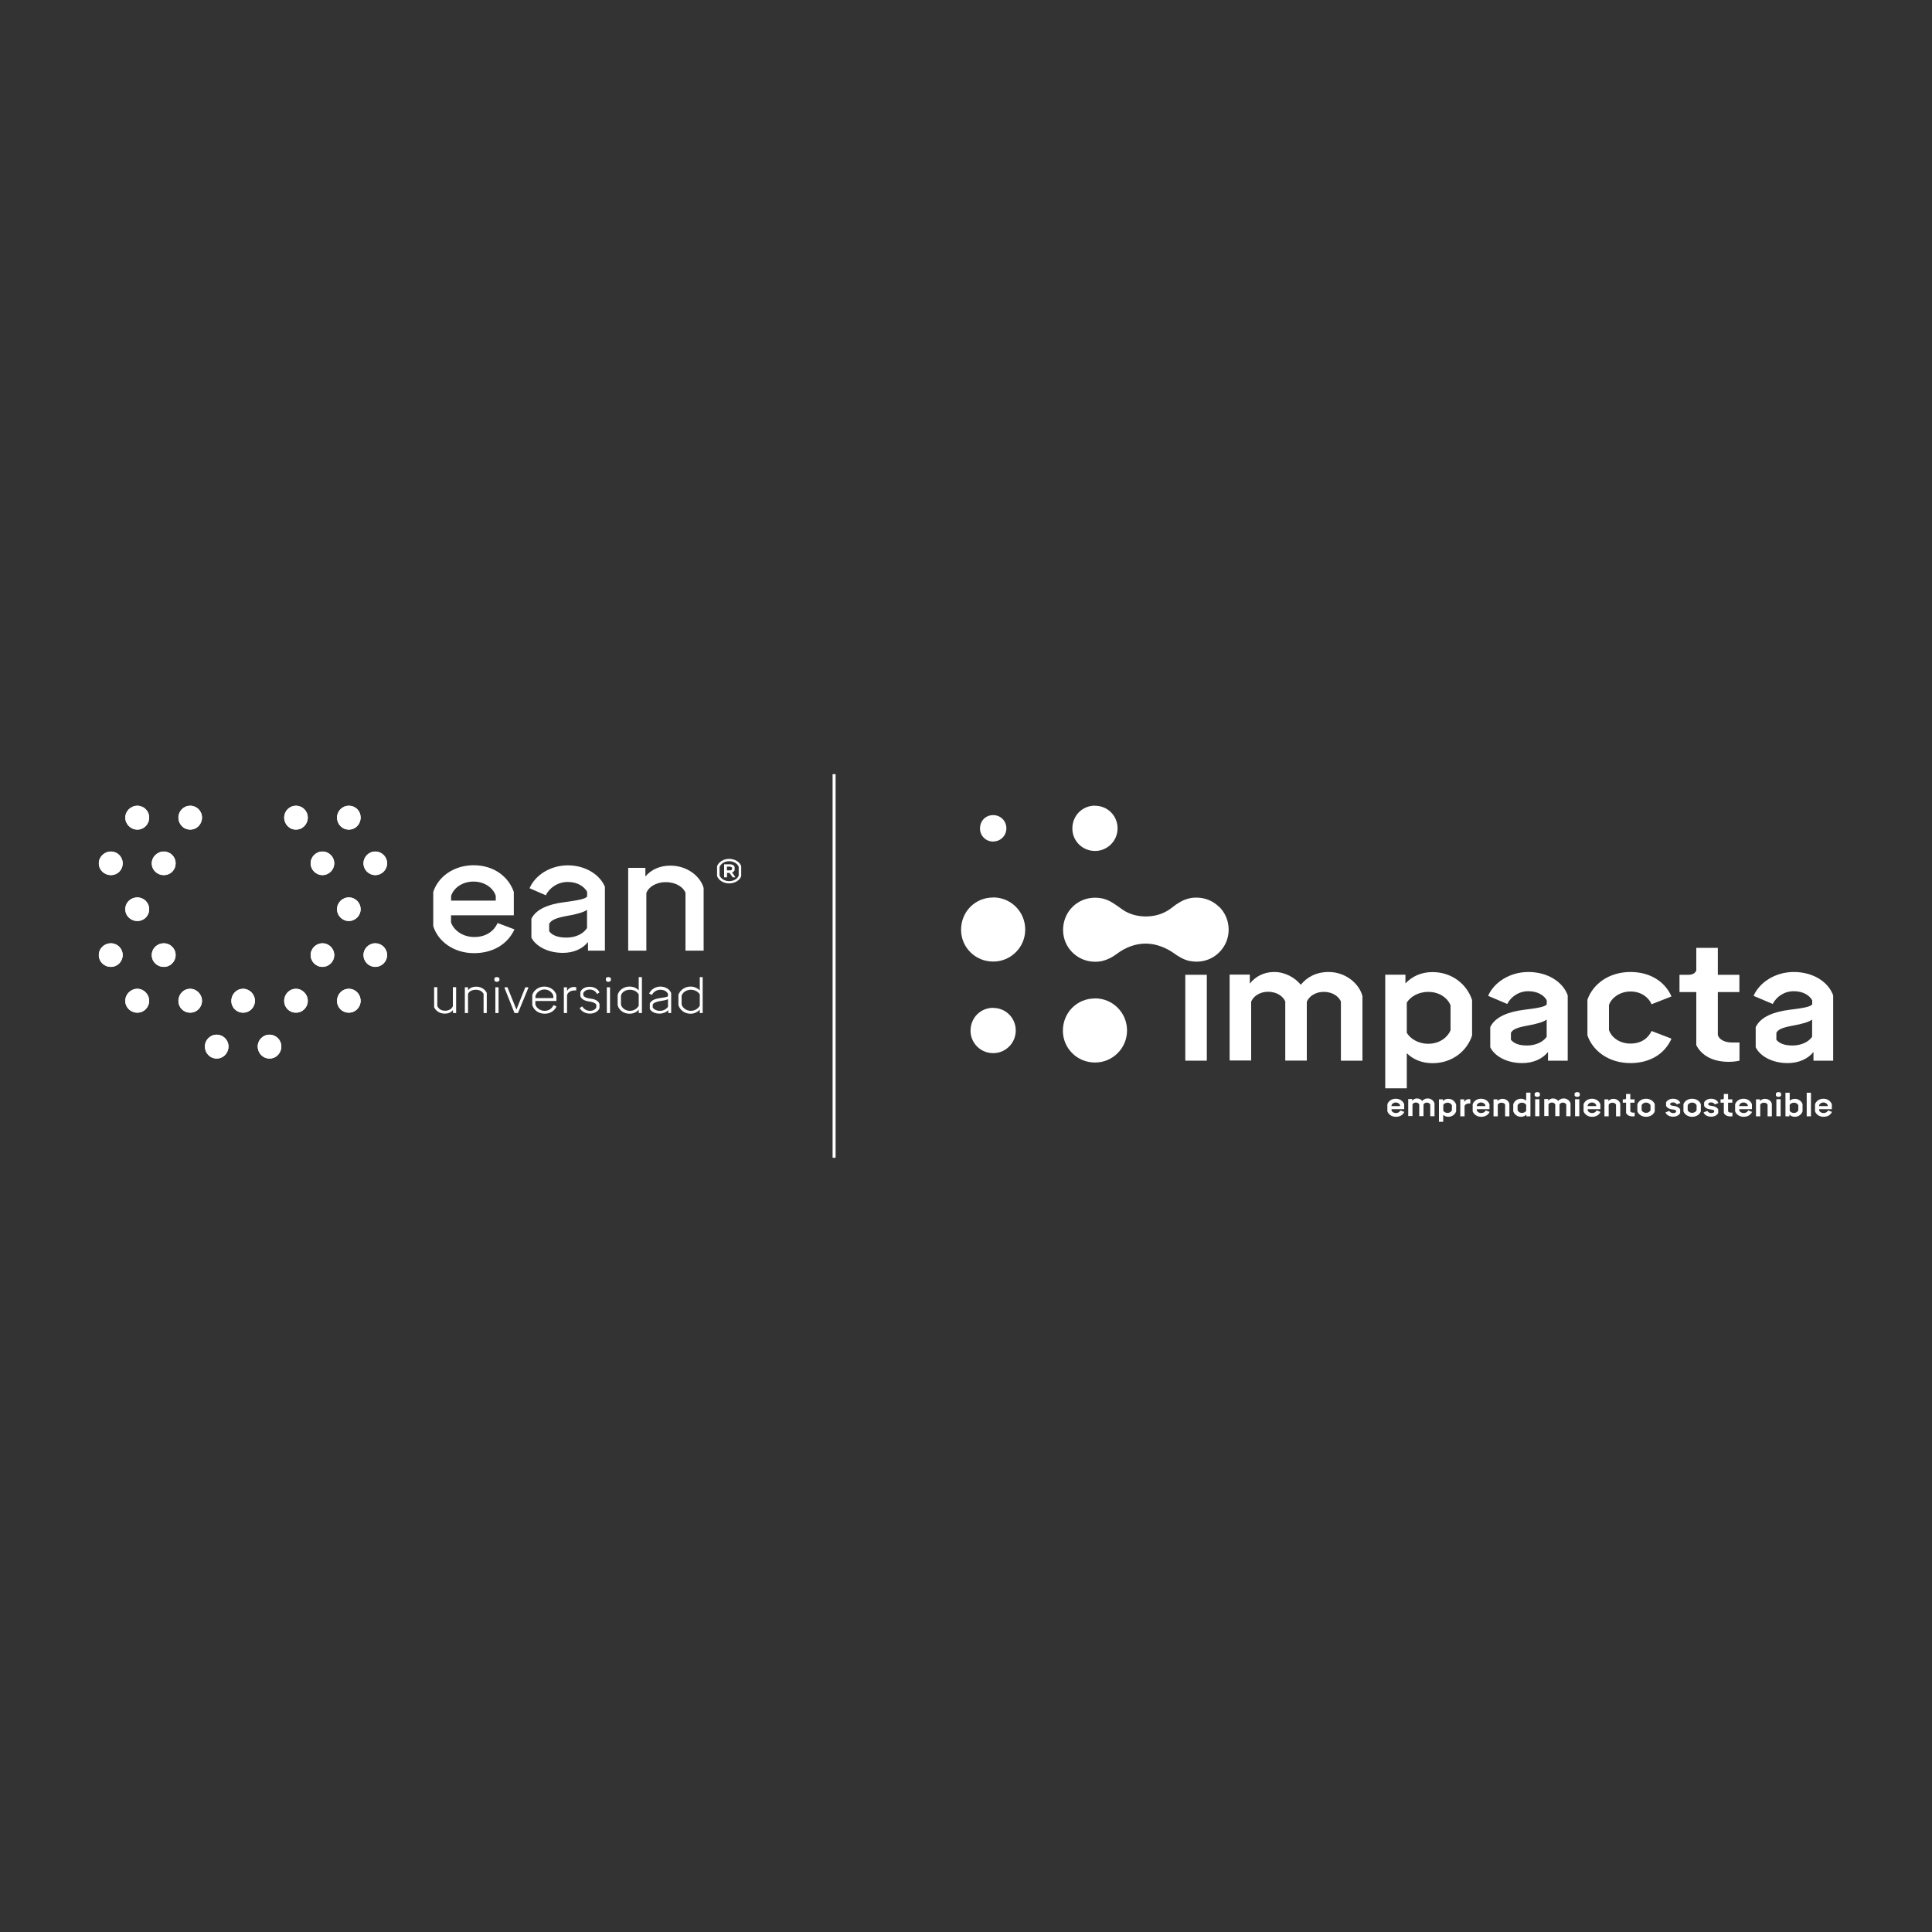 <?xml version="1.0" encoding="UTF-8"?>
<svg id="Capa_1" data-name="Capa 1" xmlns="http://www.w3.org/2000/svg" viewBox="0 0 200 200">
  <rect x="0" y="0" width="200" height="200" fill="#333333" stroke="none"/>
  <defs>
    <style>
      .cls-1 {
        fill: #fff;
      }
    </style>
  </defs>
  <rect class="cls-1" x="86.19" y="80.14" width=".31" height="39.71"/>
  <g>
    <g>
      <g>
        <path class="cls-1" d="m122.7,100.91h2.23v8.89h-2.23v-8.89Z"/>
        <path class="cls-1" d="m141.04,103.11v6.69h-2.23v-6.12c-.2-.47-.79-1-1.77-1s-1.59.56-1.76,1.03v6.08h-2.23v-6.12c-.2-.47-.79-1-1.77-1s-1.59.56-1.76,1.03v6.08h-2.23v-8.89h2.09v.93c.57-.71,1.42-1.2,2.53-1.2s2.13.57,2.75,1.32c.64-.79,1.59-1.32,2.89-1.32,1.77,0,3.16,1.23,3.48,2.47Z"/>
        <path class="cls-1" d="m152.39,103.51v3.68c-.52,1.61-2.06,2.87-4.09,2.87-1.12,0-2.01-.39-2.67-1.03v3.63h-2.23v-11.76h2.09v.9c.68-.71,1.6-1.17,2.8-1.17,2.03,0,3.56,1.27,4.09,2.87Zm-2.23.56c-.25-.66-1.06-1.39-2.3-1.39-1.1,0-1.88.54-2.23,1.11v3.13c.35.57,1.13,1.13,2.23,1.13,1.23,0,2.04-.74,2.3-1.4v-2.58Z"/>
        <path class="cls-1" d="m162.29,103.04v6.76h-2.04v-.9c-.59.73-1.54,1.15-2.67,1.15-1.66,0-2.89-.76-3.31-1.64v-2.08c.51-1.08,1.89-1.59,3.45-1.79,1.52-.19,2.23-.32,2.4-.57v-.41c-.25-.49-.9-.95-1.91-.95s-1.81.59-2.18,1.32l-1.98-.84c.59-1.37,2.21-2.47,4.17-2.47s3.56,1,4.07,2.42Zm-2.18,2.5c-.3.25-1.03.46-2.03.64-1.03.19-1.47.37-1.67.73v.73c.27.32.74.59,1.66.59s1.67-.37,2.04-.9v-1.79Z"/>
        <path class="cls-1" d="m164.33,107.19v-3.7c.56-1.61,2.21-2.87,4.46-2.87,2.01,0,3.56.98,4.24,2.53l-2.06.81c-.27-.64-1-1.32-2.18-1.32s-2.01.73-2.23,1.4v2.6c.22.66,1,1.39,2.23,1.39s1.89-.68,2.18-1.3l2.06.79c-.68,1.57-2.23,2.53-4.24,2.53-2.25,0-3.9-1.25-4.46-2.87Z"/>
        <path class="cls-1" d="m175.6,108.19v-5.49h-1.74v-1.79h.96c.39,0,.66-.17.78-.44v-2.35h2.23v2.79h2.23v1.79h-2.23v4.46c.15.41.61.76,1.5.76h.74v1.88c-.34.08-.78.12-1.11.12-1.64,0-2.8-.64-3.36-1.72Z"/>
        <path class="cls-1" d="m189.77,103.04v6.76h-2.04v-.9c-.59.73-1.54,1.15-2.67,1.15-1.66,0-2.89-.76-3.31-1.64v-2.08c.51-1.08,1.89-1.59,3.45-1.79,1.52-.19,2.23-.32,2.4-.57v-.41c-.25-.49-.9-.95-1.91-.95s-1.81.59-2.18,1.32l-1.98-.84c.59-1.37,2.21-2.47,4.17-2.47s3.56,1,4.07,2.42Zm-2.18,2.5c-.3.25-1.03.46-2.03.64-1.03.19-1.47.37-1.67.73v.73c.27.32.74.59,1.66.59s1.67-.37,2.04-.9v-1.79Z"/>
      </g>
      <g>
        <path class="cls-1" d="m145.37,115.11c-.14.31-.45.5-.87.5-.44,0-.77-.25-.88-.57v-.73c.11-.32.43-.57.87-.57s.75.25.87.57v.51h-1.31v.13c.04.13.2.27.45.27.26,0,.4-.13.47-.27l.4.15Zm-1.32-.71v.1h.88v-.1c-.05-.13-.2-.27-.44-.27s-.39.14-.44.27Z"/>
        <path class="cls-1" d="m148.5,114.23v1.32h-.44v-1.21c-.04-.09-.16-.2-.35-.2s-.31.11-.35.2v1.2h-.44v-1.21c-.04-.09-.16-.2-.35-.2s-.31.11-.35.2v1.2h-.44v-1.76h.41v.18c.11-.14.28-.24.5-.24s.42.11.54.26c.13-.16.31-.26.57-.26.35,0,.62.24.69.49Z"/>
        <path class="cls-1" d="m150.74,114.31v.73c-.1.32-.41.57-.81.57-.22,0-.4-.08-.53-.2v.72h-.44v-2.33h.41v.18c.13-.14.32-.23.55-.23.4,0,.7.25.81.57Zm-.44.11c-.05-.13-.21-.27-.45-.27-.22,0-.37.11-.44.22v.62c.07.11.22.22.44.22.24,0,.4-.15.45-.28v-.51Z"/>
        <path class="cls-1" d="m152.21,113.8v.43h-.12c-.31,0-.44.15-.48.26v1.07h-.44v-1.76h.41v.28c.09-.17.24-.3.48-.3.05,0,.11.01.15.03Z"/>
        <path class="cls-1" d="m154.2,115.11c-.14.31-.45.5-.87.5-.44,0-.77-.25-.88-.57v-.73c.11-.32.43-.57.87-.57s.75.25.87.57v.51h-1.31v.13c.04.13.2.27.45.27.26,0,.4-.13.47-.27l.4.15Zm-1.32-.71v.1h.88v-.1c-.05-.13-.2-.27-.44-.27s-.39.14-.44.27Z"/>
        <path class="cls-1" d="m156.25,114.24v1.32h-.44v-1.21c-.04-.1-.17-.2-.38-.2s-.34.11-.38.21v1.2h-.44v-1.76h.41v.18c.12-.14.3-.23.52-.23.37,0,.64.24.7.49Z"/>
        <path class="cls-1" d="m158.43,113.12v2.44h-.42v-.18c-.13.14-.32.23-.55.23-.4,0-.7-.25-.81-.57v-.73c.1-.32.41-.57.81-.57.22,0,.4.08.53.2v-.83h.44Zm-.44,1.25c-.07-.11-.22-.22-.44-.22-.24,0-.4.14-.45.27v.51c.05.13.21.28.45.28.22,0,.37-.11.44-.22v-.62Z"/>
        <path class="cls-1" d="m158.87,113.41v-.22c.05-.08.15-.14.27-.14s.23.06.27.14v.22c-.04.08-.14.14-.27.14s-.23-.06-.27-.14Zm.05.38h.44v1.76h-.44v-1.76Z"/>
        <path class="cls-1" d="m162.58,114.23v1.32h-.44v-1.21c-.04-.09-.16-.2-.35-.2s-.31.11-.35.2v1.2h-.44v-1.21c-.04-.09-.16-.2-.35-.2s-.31.11-.35.2v1.2h-.44v-1.76h.41v.18c.11-.14.28-.24.5-.24s.42.11.54.26c.13-.16.31-.26.57-.26.35,0,.62.24.69.49Z"/>
        <path class="cls-1" d="m163,113.41v-.22c.05-.08.15-.14.27-.14s.23.06.27.14v.22c-.04.08-.14.14-.27.14s-.23-.06-.27-.14Zm.05.38h.44v1.76h-.44v-1.76Z"/>
        <path class="cls-1" d="m165.68,115.11c-.14.31-.45.5-.87.5-.44,0-.77-.25-.88-.57v-.73c.11-.32.43-.57.87-.57s.75.25.87.57v.51h-1.31v.13c.04.13.2.27.45.27.26,0,.4-.13.47-.27l.4.15Zm-1.32-.71v.1h.88v-.1c-.05-.13-.2-.27-.44-.27s-.39.14-.44.27Z"/>
        <path class="cls-1" d="m167.73,114.24v1.32h-.44v-1.21c-.04-.1-.17-.2-.38-.2s-.34.11-.38.21v1.2h-.44v-1.76h.41v.18c.12-.14.3-.23.52-.23.37,0,.64.24.7.49Z"/>
        <path class="cls-1" d="m168.33,115.24v-1.09h-.34v-.35h.19c.08,0,.13-.03.15-.09v-.46h.44v.55h.44v.35h-.44v.88c.03.08.12.15.3.15h.15v.37c-.07.02-.15.02-.22.02-.32,0-.55-.13-.66-.34Z"/>
        <path class="cls-1" d="m169.5,115.04v-.73c.11-.32.46-.57.9-.57s.79.25.9.57v.73c-.11.32-.45.57-.9.57s-.79-.25-.9-.57Zm1.36-.11v-.51c-.04-.13-.21-.28-.46-.28s-.41.14-.46.28v.51c.05.13.22.27.46.27s.41-.14.46-.27Z"/>
        <path class="cls-1" d="m172.42,115.15l.38-.15c.08.15.24.23.41.23s.26-.06.3-.13v-.12s-.08-.08-.16-.1c-.12-.03-.31-.03-.49-.09-.19-.06-.32-.17-.39-.31v-.36c.1-.21.38-.38.72-.38.37,0,.65.17.76.44l-.37.15c-.08-.14-.22-.21-.39-.21-.15,0-.26.06-.29.13v.1s.07.08.15.1c.12.03.31.03.48.09.2.07.33.17.4.31v.37c-.1.21-.37.38-.73.38-.38,0-.69-.17-.79-.45Z"/>
        <path class="cls-1" d="m174.27,115.04v-.73c.11-.32.46-.57.9-.57s.79.25.9.57v.73c-.11.32-.45.57-.9.57s-.79-.25-.9-.57Zm1.36-.11v-.51c-.04-.13-.21-.28-.46-.28s-.41.14-.46.28v.51c.05.13.22.27.46.27s.41-.14.46-.27Z"/>
        <path class="cls-1" d="m176.36,115.15l.38-.15c.08.15.24.23.41.23s.26-.06.3-.13v-.12s-.08-.08-.16-.1c-.12-.03-.31-.03-.49-.09-.19-.06-.32-.17-.39-.31v-.36c.1-.21.38-.38.72-.38.37,0,.65.17.76.44l-.37.15c-.08-.14-.22-.21-.39-.21-.15,0-.26.06-.29.13v.1s.07.08.15.1c.12.03.31.03.48.09.2.07.33.17.4.31v.37c-.1.21-.37.38-.73.38-.38,0-.69-.17-.79-.45Z"/>
        <path class="cls-1" d="m178.45,115.24v-1.09h-.34v-.35h.19c.08,0,.13-.03.15-.09v-.46h.44v.55h.44v.35h-.44v.88c.03.08.12.15.3.15h.15v.37c-.07.02-.15.02-.22.02-.32,0-.55-.13-.66-.34Z"/>
        <path class="cls-1" d="m181.37,115.11c-.14.31-.45.5-.87.5-.44,0-.77-.25-.88-.57v-.73c.11-.32.43-.57.87-.57s.75.25.87.57v.51h-1.31v.13c.04.13.2.27.45.27.26,0,.4-.13.47-.27l.4.15Zm-1.32-.71v.1h.88v-.1c-.05-.13-.2-.27-.44-.27s-.39.14-.44.27Z"/>
        <path class="cls-1" d="m183.42,114.24v1.32h-.44v-1.21c-.04-.1-.17-.2-.38-.2s-.34.11-.38.21v1.2h-.44v-1.76h.41v.18c.12-.14.3-.23.52-.23.37,0,.64.24.7.49Z"/>
        <path class="cls-1" d="m183.84,113.41v-.22c.05-.08.15-.14.27-.14s.23.06.27.14v.22c-.04.08-.14.14-.27.14s-.23-.06-.27-.14Zm.05.38h.44v1.76h-.44v-1.76Z"/>
        <path class="cls-1" d="m186.6,114.31v.73c-.1.32-.41.57-.81.57-.23,0-.42-.09-.55-.23v.18h-.41v-2.44h.44v.83c.13-.12.31-.2.53-.2.4,0,.7.25.81.57Zm-.44.11c-.05-.13-.21-.27-.45-.27-.22,0-.37.11-.44.22v.62c.07.12.22.22.44.22.24,0,.4-.14.45-.28v-.51Z"/>
        <path class="cls-1" d="m187.03,113.12h.44v2.44h-.44v-2.44Z"/>
        <path class="cls-1" d="m189.64,115.11c-.14.31-.45.5-.87.5-.44,0-.77-.25-.88-.57v-.73c.11-.32.43-.57.87-.57s.75.25.87.57v.51h-1.31v.13c.04.13.2.27.45.27.26,0,.4-.13.47-.27l.4.15Zm-1.32-.71v.1h.88v-.1c-.05-.13-.2-.27-.44-.27s-.39.14-.44.27Z"/>
      </g>
    </g>
    <g>
      <path class="cls-1" d="m102.82,87.11c.76,0,1.36-.61,1.36-1.36,0-.77-.6-1.37-1.37-1.37-.78,0-1.36.59-1.36,1.39,0,.76.61,1.35,1.37,1.35Z"/>
      <path class="cls-1" d="m102.81,92.91h-.01c-1.86,0-3.31,1.47-3.31,3.34,0,.89.35,1.72.98,2.34.62.61,1.45.95,2.34.95h.02c.88,0,1.71-.35,2.33-.97.62-.62.97-1.45.97-2.34,0-.89-.34-1.73-.97-2.36-.63-.63-1.46-.97-2.35-.97h0Z"/>
      <path class="cls-1" d="m102.81,104.33h0c-.64,0-1.24.25-1.67.69-.43.44-.67,1.03-.67,1.68,0,.63.25,1.21.69,1.65.44.43,1.03.67,1.65.67h.01c.63,0,1.21-.25,1.65-.69.44-.44.68-1.03.68-1.65,0-.63-.24-1.22-.68-1.66-.44-.44-1.03-.68-1.66-.68h0Z"/>
      <path class="cls-1" d="m113.35,103.36h-.01c-1.86,0-3.31,1.47-3.31,3.34,0,.89.35,1.72.98,2.34.62.61,1.45.95,2.34.95h.02c.88,0,1.71-.35,2.33-.97.62-.62.97-1.45.97-2.34,0-.89-.34-1.73-.97-2.36-.63-.63-1.46-.97-2.35-.97h0Z"/>
      <path class="cls-1" d="m126.21,93.89c-.63-.63-1.46-.97-2.35-.97h-.01s0,0,0,0h0c-.05,0-.11,0-.16,0-.6.03-1.16.22-1.63.52-.21.12-.42.26-.61.42-.24.19-.5.37-.78.52-1.22.66-2.9.65-4.11,0-.28-.15-.53-.34-.78-.52-.2-.14-.38-.27-.57-.38-.15-.1-.31-.19-.47-.26-.39-.18-.81-.29-1.37-.29h0s0,0,0,0h-.01c-1.86,0-3.31,1.47-3.31,3.34,0,.89.35,1.72.98,2.34.62.61,1.45.95,2.34.95h.01s0,0,0,0c0,0,0,0,0,0h0s.02,0,.03,0c.16,0,.31-.01.46-.04.01,0,.03,0,.04,0,.04,0,.07-.01.11-.02.04,0,.09-.02.13-.03,0,0,0,0,0,0,.24-.06.46-.14.68-.25.3-.14.58-.32.86-.53.77-.58,1.84-1.02,2.92-1.01,1.08,0,2.15.45,2.93,1.01.19.14.38.26.57.37.33.2.69.35,1.07.43.01,0,.03,0,.04,0,0,0,0,0,0,0,.2.04.41.06.64.06h0s0,0,.01,0h.02c.88,0,1.71-.35,2.33-.97.62-.62.97-1.45.97-2.34,0-.89-.34-1.73-.97-2.36Z"/>
      <path class="cls-1" d="m113.35,83.4h0c-.64,0-1.24.25-1.67.69-.43.44-.67,1.03-.67,1.68,0,.63.25,1.21.69,1.65.44.43,1.03.67,1.65.67h.01c.63,0,1.21-.25,1.65-.69.44-.44.68-1.03.68-1.65,0-.63-.24-1.22-.68-1.66-.44-.44-1.03-.68-1.66-.68h0Z"/>
    </g>
  </g>
  <g>
    <path class="cls-1" d="m25.17,102.36c-.69,0-1.22.56-1.22,1.25s.53,1.22,1.22,1.22,1.22-.56,1.22-1.22c0-.69-.56-1.25-1.22-1.25Z"/>
    <circle class="cls-1" cx="33.38" cy="98.87" r="1.22"/>
    <circle class="cls-1" cx="33.38" cy="89.37" r="1.22"/>
    <path class="cls-1" d="m16.96,88.15c-.69,0-1.25.56-1.25,1.22,0,.69.56,1.22,1.25,1.22s1.22-.53,1.22-1.22-.56-1.22-1.22-1.22Z"/>
    <path class="cls-1" d="m16.96,97.65c-.69,0-1.25.53-1.25,1.22s.56,1.22,1.25,1.22,1.22-.56,1.22-1.22c0-.69-.56-1.22-1.22-1.22Z"/>
    <path class="cls-1" d="m14.22,92.9c-.69,0-1.25.53-1.25,1.22s.56,1.22,1.25,1.22,1.22-.53,1.22-1.22-.56-1.22-1.22-1.22Z"/>
    <path class="cls-1" d="m30.64,83.41c-.69,0-1.22.56-1.22,1.22,0,.69.53,1.25,1.22,1.25s1.22-.56,1.22-1.25-.56-1.22-1.22-1.22Z"/>
    <circle class="cls-1" cx="36.11" cy="94.12" r="1.22"/>
    <path class="cls-1" d="m19.69,83.41c-.69,0-1.22.56-1.22,1.22,0,.69.53,1.25,1.22,1.25s1.22-.56,1.22-1.25-.56-1.22-1.22-1.22Z"/>
    <path class="cls-1" d="m30.64,102.36c-.69,0-1.22.56-1.22,1.25s.53,1.22,1.22,1.22,1.22-.56,1.22-1.22c0-.69-.56-1.25-1.22-1.25Z"/>
    <path class="cls-1" d="m19.69,102.36c-.69,0-1.22.56-1.22,1.25s.53,1.22,1.22,1.22,1.22-.56,1.22-1.22c0-.69-.56-1.25-1.22-1.25Z"/>
    <path class="cls-1" d="m36.11,83.41c-.69,0-1.22.56-1.22,1.22,0,.69.53,1.25,1.22,1.25s1.22-.56,1.22-1.25-.53-1.22-1.22-1.22Z"/>
    <circle class="cls-1" cx="38.85" cy="89.37" r="1.22"/>
    <circle class="cls-1" cx="38.85" cy="98.87" r="1.22"/>
    <path class="cls-1" d="m22.43,107.11c-.69,0-1.22.56-1.22,1.22,0,.69.53,1.25,1.22,1.25s1.22-.56,1.22-1.25-.56-1.22-1.22-1.22Z"/>
    <path class="cls-1" d="m27.9,107.11c-.69,0-1.22.56-1.22,1.22,0,.69.53,1.25,1.22,1.25s1.22-.56,1.22-1.25-.56-1.22-1.22-1.22Z"/>
    <path class="cls-1" d="m36.11,102.36c-.69,0-1.22.56-1.22,1.25s.53,1.22,1.22,1.22,1.22-.56,1.22-1.22c0-.69-.53-1.25-1.22-1.25Z"/>
    <path class="cls-1" d="m11.48,88.15c-.69,0-1.25.56-1.25,1.22,0,.69.56,1.22,1.25,1.22s1.22-.53,1.22-1.22-.56-1.22-1.22-1.22Z"/>
    <path class="cls-1" d="m14.22,83.41c-.69,0-1.25.56-1.25,1.22,0,.69.56,1.25,1.25,1.25s1.22-.56,1.22-1.25-.56-1.22-1.22-1.22Z"/>
    <path class="cls-1" d="m14.22,102.36c-.69,0-1.25.56-1.25,1.25s.56,1.22,1.25,1.22,1.22-.56,1.22-1.22c0-.69-.56-1.25-1.22-1.25Z"/>
    <path class="cls-1" d="m11.48,97.65c-.69,0-1.25.53-1.25,1.22s.56,1.22,1.25,1.22,1.22-.56,1.22-1.22c0-.69-.56-1.22-1.22-1.22Z"/>
    <path class="cls-1" d="m53.26,96.2c-.69,1.52-2.21,2.47-4.19,2.47-2.11,0-3.73-1.22-4.22-2.8v-3.53c.49-1.55,2.08-2.77,4.19-2.77s3.63,1.22,4.15,2.77v2.41h-6.5v.73c.23.73,1.12,1.52,2.41,1.52s2.08-.69,2.41-1.45l1.75.66Zm-6.56-3.46v.49h4.62v-.49c-.23-.76-1.09-1.48-2.31-1.48s-2.08.73-2.31,1.48Z"/>
    <path class="cls-1" d="m62.62,91.85v6.56h-1.75v-.89c-.59.73-1.52,1.12-2.6,1.12-1.62,0-2.84-.73-3.26-1.58v-1.95c.49-1.02,1.85-1.52,3.36-1.71,1.45-.2,2.21-.33,2.41-.59v-.49c-.3-.53-.96-1.02-2.01-1.02s-1.91.63-2.27,1.38l-1.68-.73c.56-1.32,2.11-2.37,3.96-2.37s3.36.99,3.86,2.27Zm-1.85,2.34c-.33.23-1.06.46-2.11.63-1.09.2-1.62.43-1.81.82v.76c.26.36.79.66,1.78.66s1.75-.4,2.14-.99v-1.88Z"/>
    <path class="cls-1" d="m72.84,91.91v6.5h-1.88v-6c-.23-.56-.96-1.09-2.04-1.09s-1.81.56-2.01,1.12v5.97h-1.88v-8.57h1.78v.89c.59-.69,1.45-1.12,2.6-1.12,1.75,0,3.1,1.12,3.43,2.31Z"/>
    <path class="cls-1" d="m76.73,89.67v1.02c-.13.43-.66.76-1.25.76s-1.09-.33-1.25-.76v-1.02c.16-.43.66-.76,1.25-.76s1.12.33,1.25.76Zm-.26.07c-.1-.33-.53-.59-.99-.59s-.86.26-.99.59v.89c.13.33.53.59.99.59s.89-.26.99-.59v-.89Zm-.69.56l.33.49v.03h-.26l-.33-.46h-.26v.46h-.3v-1.35h.63c.23,0,.43.13.46.3v.3c-.03.1-.13.2-.26.23Zm-.53-.2h.3c.1,0,.2-.03.23-.1v-.16c-.03-.07-.13-.13-.23-.13h-.3v.4Z"/>
    <path class="cls-1" d="m25.17,102.36c-.69,0-1.22.56-1.22,1.25s.53,1.22,1.22,1.22,1.22-.56,1.22-1.22c0-.69-.56-1.25-1.22-1.25Z"/>
    <circle class="cls-1" cx="33.38" cy="98.87" r="1.22"/>
    <circle class="cls-1" cx="33.38" cy="89.37" r="1.22"/>
    <path class="cls-1" d="m16.96,88.15c-.69,0-1.25.56-1.25,1.22,0,.69.56,1.22,1.25,1.22s1.22-.53,1.22-1.22-.56-1.22-1.22-1.22Z"/>
    <path class="cls-1" d="m16.96,97.65c-.69,0-1.25.53-1.25,1.22s.56,1.22,1.25,1.22,1.22-.56,1.22-1.22c0-.69-.56-1.22-1.22-1.22Z"/>
    <path class="cls-1" d="m14.22,92.9c-.69,0-1.25.53-1.25,1.22s.56,1.22,1.25,1.22,1.22-.53,1.22-1.22-.56-1.22-1.22-1.22Z"/>
    <path class="cls-1" d="m30.64,83.41c-.69,0-1.22.56-1.22,1.22,0,.69.53,1.25,1.22,1.25s1.22-.56,1.22-1.25-.56-1.22-1.22-1.22Z"/>
    <circle class="cls-1" cx="36.11" cy="94.12" r="1.22"/>
    <path class="cls-1" d="m19.69,83.41c-.69,0-1.22.56-1.22,1.22,0,.69.53,1.25,1.22,1.25s1.22-.56,1.22-1.25-.56-1.22-1.22-1.22Z"/>
    <path class="cls-1" d="m30.64,102.36c-.69,0-1.22.56-1.22,1.25s.53,1.22,1.22,1.22,1.22-.56,1.22-1.22c0-.69-.56-1.25-1.22-1.25Z"/>
    <path class="cls-1" d="m19.69,102.36c-.69,0-1.22.56-1.22,1.25s.53,1.22,1.22,1.22,1.22-.56,1.22-1.22c0-.69-.56-1.25-1.22-1.25Z"/>
    <path class="cls-1" d="m36.11,83.41c-.69,0-1.22.56-1.22,1.22,0,.69.53,1.25,1.22,1.25s1.22-.56,1.22-1.25-.53-1.22-1.22-1.22Z"/>
    <circle class="cls-1" cx="38.85" cy="89.37" r="1.22"/>
    <circle class="cls-1" cx="38.85" cy="98.87" r="1.22"/>
    <path class="cls-1" d="m22.43,107.11c-.69,0-1.22.56-1.22,1.22,0,.69.53,1.25,1.22,1.25s1.22-.56,1.22-1.25-.56-1.22-1.22-1.22Z"/>
    <path class="cls-1" d="m27.9,107.11c-.69,0-1.22.56-1.22,1.22,0,.69.53,1.25,1.22,1.25s1.22-.56,1.22-1.25-.56-1.22-1.22-1.22Z"/>
    <path class="cls-1" d="m36.11,102.36c-.69,0-1.22.56-1.22,1.25s.53,1.22,1.22,1.22,1.22-.56,1.22-1.22c0-.69-.53-1.25-1.22-1.25Z"/>
    <path class="cls-1" d="m11.48,88.15c-.69,0-1.25.56-1.25,1.22,0,.69.56,1.22,1.25,1.22s1.22-.53,1.22-1.22-.56-1.22-1.22-1.22Z"/>
    <path class="cls-1" d="m14.22,83.41c-.69,0-1.25.56-1.25,1.22,0,.69.56,1.25,1.25,1.25s1.22-.56,1.22-1.25-.56-1.22-1.22-1.22Z"/>
    <path class="cls-1" d="m14.22,102.36c-.69,0-1.25.56-1.25,1.25s.56,1.22,1.25,1.22,1.22-.56,1.22-1.22c0-.69-.56-1.25-1.22-1.25Z"/>
    <path class="cls-1" d="m11.48,97.65c-.69,0-1.25.53-1.25,1.22s.56,1.22,1.25,1.22,1.22-.56,1.22-1.22c0-.69-.56-1.22-1.22-1.22Z"/>
    <path class="cls-1" d="m47.22,102.2v2.67h-.33v-.3c-.2.23-.46.36-.86.36-.53,0-.92-.3-1.09-.66v-2.08h.33v1.95c.13.3.4.49.82.49.4,0,.73-.23.79-.49v-1.95h.33Z"/>
    <path class="cls-1" d="m50.39,102.79v2.08h-.33v-1.98c-.13-.26-.4-.43-.82-.43-.4,0-.73.2-.79.46v1.95h-.33v-2.67h.33v.3c.2-.23.46-.36.86-.36.53,0,.92.3,1.09.66Z"/>
    <path class="cls-1" d="m51.18,101.51v-.23c.03-.1.16-.13.26-.13s.2.03.26.13v.23c-.07.07-.16.13-.26.13s-.23-.07-.26-.13Zm.1.69h.33v2.67h-.33v-2.67Z"/>
    <polygon class="cls-1" points="54.68 102.2 54.68 102.3 53.62 104.87 53.26 104.87 52.24 102.3 52.24 102.2 52.53 102.2 53.46 104.51 54.38 102.2 54.68 102.2"/>
    <path class="cls-1" d="m57.61,104.18c-.2.46-.66.76-1.22.76-.63,0-1.12-.36-1.29-.89v-1.06c.16-.49.66-.86,1.25-.86s1.09.36,1.25.86v.63h-2.18v.36c.1.36.49.66.96.66s.76-.26.92-.59l.3.13Zm-2.18-1.09v.23h1.85v-.23c-.1-.36-.46-.66-.92-.66-.43,0-.82.3-.92.66Z"/>
    <path class="cls-1" d="m59.65,102.2v.33h-.16c-.49,0-.73.26-.79.49v1.85h-.33v-2.67h.33v.4c.1-.23.36-.43.73-.43.07,0,.16.03.23.03Z"/>
    <path class="cls-1" d="m60.02,104.34l.26-.16c.13.26.43.46.79.46.33,0,.59-.16.66-.36v-.26c-.03-.13-.2-.2-.36-.26-.26-.1-.43-.07-.73-.16-.3-.1-.49-.26-.56-.49v-.4c.1-.33.49-.56.96-.56.49,0,.89.26,1.02.59l-.26.16c-.13-.3-.4-.46-.76-.46-.33,0-.56.16-.66.36v.23c.07.13.2.23.36.26.26.1.46.07.76.16.3.1.49.26.56.49v.43c-.13.33-.53.56-.99.56-.49,0-.92-.26-1.06-.59Z"/>
    <path class="cls-1" d="m62.72,101.51v-.23c.03-.1.16-.13.26-.13s.2.03.26.13v.23c-.07.07-.16.13-.26.13s-.23-.07-.26-.13Zm.1.69h.33v2.67h-.33v-2.67Z"/>
    <path class="cls-1" d="m66.45,101.14v3.73h-.33v-.36c-.2.26-.53.43-.96.43-.59,0-1.09-.36-1.22-.89v-1.06c.13-.49.63-.86,1.22-.86.43,0,.76.16.96.4v-1.38h.33Zm-.33,1.81c-.16-.3-.49-.49-.92-.49-.46,0-.86.26-.92.63v.89c.07.36.46.66.92.66.43,0,.76-.23.92-.53v-1.15Z"/>
    <path class="cls-1" d="m69.48,102.79v2.08h-.3v-.3c-.23.23-.56.36-.89.36-.49,0-.89-.2-1.02-.49v-.56c.13-.33.56-.49,1.06-.56.46-.07.76-.1.82-.2v-.23c-.1-.23-.36-.43-.79-.43-.4,0-.73.23-.86.53l-.3-.13c.16-.4.63-.73,1.15-.73.56,0,.99.3,1.12.66Zm-.33.63c-.07.07-.3.13-.76.2-.46.07-.73.2-.82.36v.33c.13.16.33.33.76.33.36,0,.69-.2.82-.43v-.79Z"/>
    <path class="cls-1" d="m72.74,101.14v3.73h-.3v-.36c-.23.26-.56.43-.96.43-.59,0-1.09-.36-1.25-.89v-1.06c.16-.49.66-.86,1.25-.86.4,0,.73.16.96.4v-1.38h.3Zm-.3,1.81c-.16-.3-.53-.49-.92-.49-.46,0-.86.26-.96.63v.89c.1.36.49.66.96.66.4,0,.76-.23.92-.53v-1.15Z"/>
  </g>
</svg>
